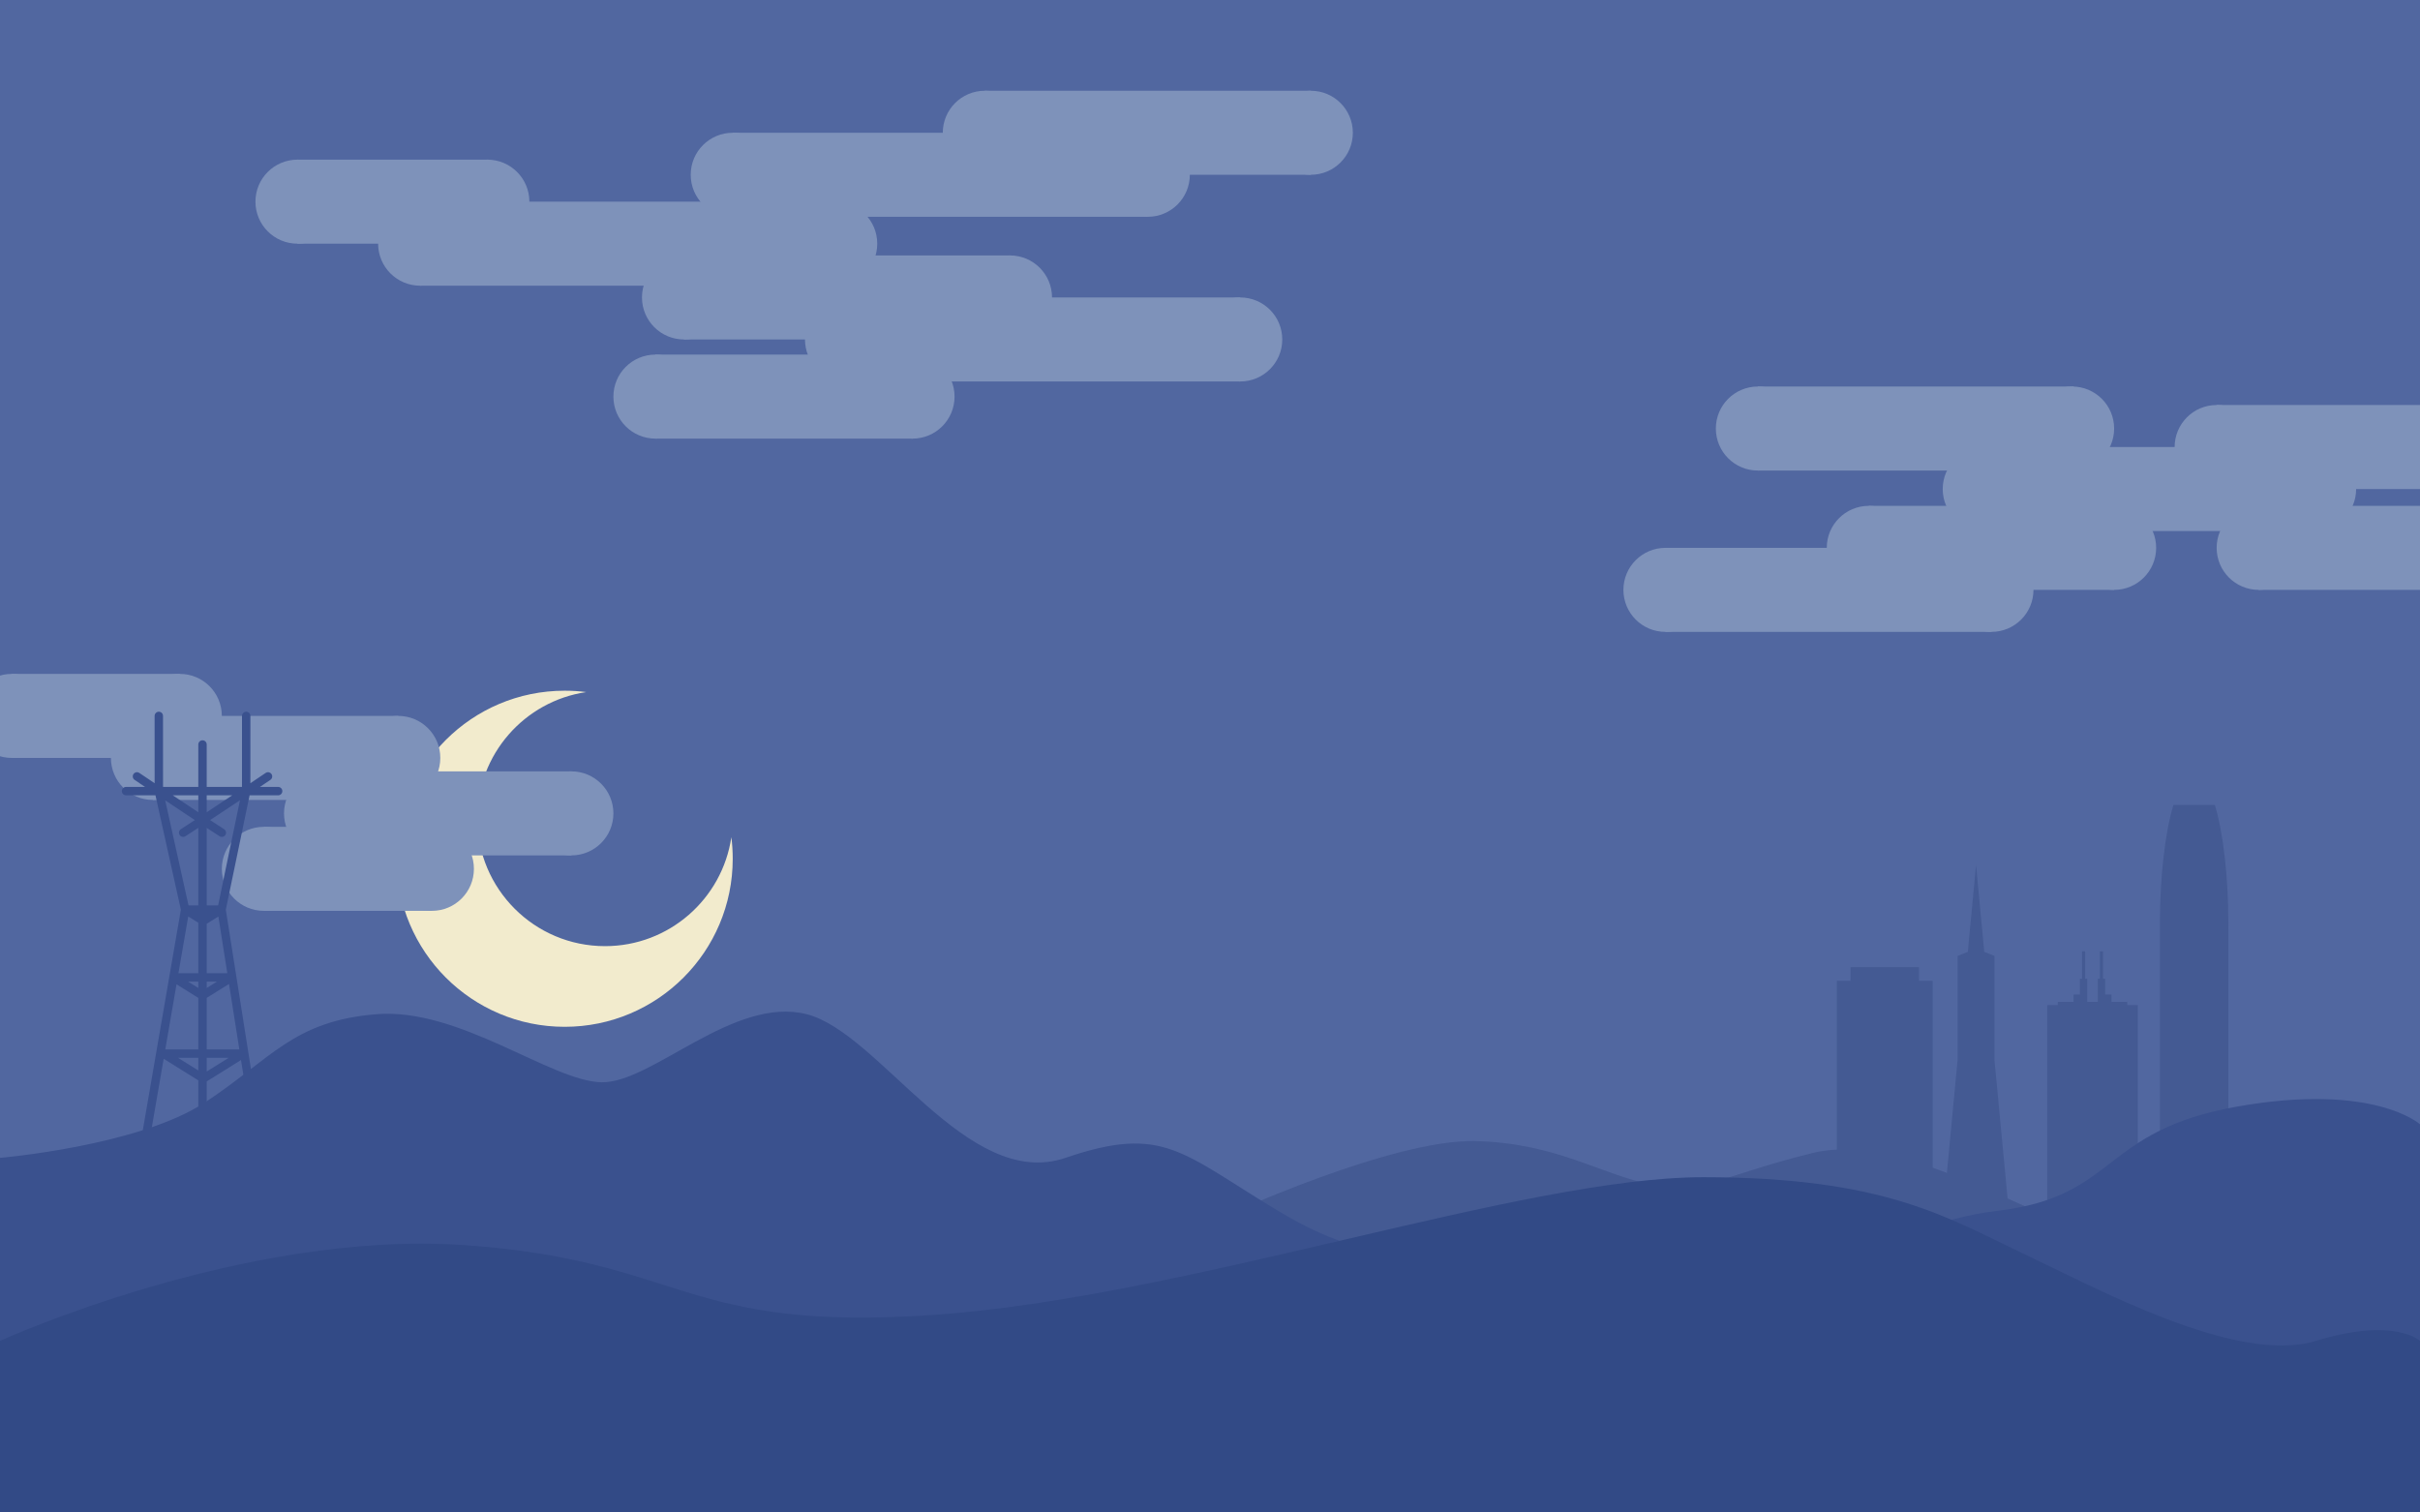<svg width="1440" height="900" viewBox="0 0 1440 900" fill="none" xmlns="http://www.w3.org/2000/svg">
<rect x="0" y="0" width="1440" height="900" fill="#333333" stroke="none"/>
<g clip-path="url(#clip0)">
<rect width="1440" height="900" fill="#5167A0"/>
<path fill-rule="evenodd" clip-rule="evenodd" d="M336 611C391.228 611 436 566.228 436 511C436 506.653 435.723 502.371 435.185 498.171C429.782 534.849 398.179 563 360 563C318.026 563 284 528.974 284 487C284 448.821 312.151 417.218 348.829 411.815C344.629 411.277 340.347 411 336 411C280.772 411 236 455.772 236 511C236 566.228 280.772 611 336 611Z" fill="#F2EBCD"/>
<circle cx="177" cy="120" r="25" fill="#7E92BA"/>
<circle cx="290" cy="120" r="25" fill="#7E92BA"/>
<circle cx="436" cy="104" r="25" fill="#7E92BA"/>
<circle cx="407" cy="177" r="25" fill="#7E92BA"/>
<circle cx="504" cy="202" r="25" fill="#7E92BA"/>
<circle cx="601" cy="177" r="25" fill="#7E92BA"/>
<circle cx="738" cy="202" r="25" fill="#7E92BA"/>
<circle cx="390" cy="236" r="25" fill="#7E92BA"/>
<circle cx="543" cy="236" r="25" fill="#7E92BA"/>
<circle cx="683" cy="104" r="25" fill="#7E92BA"/>
<circle cx="780" cy="79" r="25" fill="#7E92BA"/>
<circle cx="586" cy="79" r="25" fill="#7E92BA"/>
<circle cx="250" cy="145" r="25" fill="#7E92BA"/>
<circle cx="497" cy="145" r="25" fill="#7E92BA"/>
<rect x="504" y="177" width="234" height="50" fill="#7E92BA"/>
<rect x="407" y="152" width="194" height="50" fill="#7E92BA"/>
<rect x="250" y="120" width="247" height="50" fill="#7E92BA"/>
<rect x="436" y="79" width="247" height="50" fill="#7E92BA"/>
<rect x="586" y="54" width="194" height="50" fill="#7E92BA"/>
<rect x="177" y="95" width="114" height="50" fill="#7E92BA"/>
<rect x="390" y="211" width="153" height="50" fill="#7E92BA"/>
<circle r="25" transform="matrix(-1 0 0 1 991 351)" fill="#7E92BA"/>
<circle r="25" transform="matrix(-1 0 0 1 1185 351)" fill="#7E92BA"/>
<circle r="25" transform="matrix(-1 0 0 1 1258 326)" fill="#7E92BA"/>
<circle r="25" transform="matrix(-1 0 0 1 1377 291)" fill="#7E92BA"/>
<circle r="25" transform="matrix(-1 0 0 1 1233 255)" fill="#7E92BA"/>
<circle r="25" transform="matrix(-1 0 0 1 1319 266)" fill="#7E92BA"/>
<circle r="25" transform="matrix(-1 0 0 1 1344 326)" fill="#7E92BA"/>
<circle r="25" transform="matrix(-1 0 0 1 1450 326)" fill="#7E92BA"/>
<circle r="25" transform="matrix(-1 0 0 1 1046 255)" fill="#7E92BA"/>
<circle r="25" transform="matrix(-1 0 0 1 1181 291)" fill="#7E92BA"/>
<circle r="25" transform="matrix(-1 0 0 1 1112 326)" fill="#7E92BA"/>
<rect width="196" height="50" transform="matrix(-1 0 0 1 1377 266)" fill="#7E92BA"/>
<rect width="106" height="50" transform="matrix(-1 0 0 1 1450 301)" fill="#7E92BA"/>
<rect width="169" height="50" transform="matrix(-1 0 0 1 1488 241)" fill="#7E92BA"/>
<rect width="146" height="50" transform="matrix(-1 0 0 1 1258 301)" fill="#7E92BA"/>
<rect width="194" height="50" transform="matrix(-1 0 0 1 1185 326)" fill="#7E92BA"/>
<rect width="188" height="50" transform="matrix(-1 0 0 1 1234 230)" fill="#7E92BA"/>
<circle cx="157" cy="517" r="25" fill="#7E92BA"/>
<circle cx="7" cy="426" r="25" fill="#7E92BA"/>
<circle cx="194" cy="484" r="25" fill="#7E92BA"/>
<circle cx="257" cy="517" r="25" fill="#7E92BA"/>
<circle cx="107" cy="426" r="25" fill="#7E92BA"/>
<circle cx="340" cy="484" r="25" fill="#7E92BA"/>
<circle cx="237" cy="451" r="25" fill="#7E92BA"/>
<circle cx="91" cy="451" r="25" fill="#7E92BA"/>
<rect x="157" y="492" width="100" height="50" fill="#7E92BA"/>
<rect x="7" y="401" width="100" height="50" fill="#7E92BA"/>
<rect x="194" y="459" width="146" height="50" fill="#7E92BA"/>
<rect x="91" y="426" width="146" height="50" fill="#7E92BA"/>
<path d="M120.5 698L120.5 443M94.519 470.75L94.5 426M94.519 470.75H146.481M94.519 470.75L120.5 488M94.519 470.75H75M94.519 470.75L81.5 462M94.519 470.75L120.481 488M94.519 470.75L110.175 541.25M146.481 470.75L146.5 426M146.481 470.75L120.5 488M146.481 470.75L120.481 488M146.481 470.75H165.5M146.481 470.75L159.481 462M146.481 470.75L131.825 541.25M120.5 488L108.981 495.5M120.481 488L132 495.5M131.825 541.25L121 548L110.175 541.25M131.825 541.25H110.175M131.825 541.25L153 675.5M110.175 541.25L87 675.5M120.5 592.4L137.821 581.6H103.179L120.5 592.4ZM121 641.8L144.816 626.95H97.184L121 641.8Z" stroke="#3A518E" stroke-width="5" stroke-linecap="round" stroke-linejoin="round"/>
<path fill-rule="evenodd" clip-rule="evenodd" d="M1251.4 566.097H1249.52V582.389H1248.27V591.788H1248.27V596.174H1242L1242 582.389H1240.75V566.097H1238.87V582.389H1237.62V591.788H1233.86V596.174H1224.46V598.054H1218.19V724H1242H1248.27H1272.08V598.054H1265.81V596.174H1256.41V591.788H1252.65V582.389H1251.4V566.097Z" fill="#445A93"/>
<path fill-rule="evenodd" clip-rule="evenodd" d="M1141.87 575.496H1101.15V583.642H1093V724L1101.15 724H1141.87L1150.02 724V583.642H1141.87V575.496Z" fill="#445A93"/>
<path fill-rule="evenodd" clip-rule="evenodd" d="M1186.79 568.892V630.58L1195.63 724H1156.02L1164.86 630.581V568.892L1164.7 568.892L1170.94 566.397L1175.83 514.716L1180.72 566.397L1186.95 568.892L1186.79 568.892Z" fill="#445A93"/>
<path fill-rule="evenodd" clip-rule="evenodd" d="M1293.27 479H1317.94C1322.82 495.255 1325.97 520.923 1325.97 549.806C1325.97 550.854 1325.96 551.899 1325.95 552.939H1325.97V724H1285.24V552.939H1285.25C1285.24 551.899 1285.24 550.854 1285.24 549.806C1285.24 520.923 1288.39 495.255 1293.27 479Z" fill="#445A93"/>
<path d="M877.5 679C828.5 678 731.5 722.5 731.5 722.5L489.5 793H0V900H1440V750.5C1440 750.5 1297.5 750 1250.5 736C1203.5 722 1130.5 673.5 1079 686C1027.5 698.5 1013.5 710.5 983.5 705C953.5 699.5 926.5 680 877.5 679Z" fill="#445A93"/>
<path d="M122 655.979C82.5 681.978 0 688.979 0 688.979V900H1440V669C1440 669 1412.5 644 1331 658.5C1249.5 673 1260.5 712 1188.5 720.5C1116.5 729 1089.5 775.5 1025.5 769.5C961.5 763.5 965 715 908 732C851 749 818 755 760.5 720.5C703 686 692.5 669 634 688.979C575.5 708.957 523.5 614.5 480 603.5C436.5 592.5 388 644.5 358 644C328 643.5 273.5 599.5 224 603.5C174.5 607.5 161.5 629.979 122 655.979Z" fill="#3A518E"/>
<path d="M276 740.901C144.5 731.901 0 797.901 0 797.901V900H1440V797.901C1440 797.901 1425 783.5 1378 797.901C1331 812.302 1247.5 766.501 1203 745.5C1158.5 724.5 1121.5 700.5 1013.5 700.5C905.5 700.5 706.5 771.901 556 782.401C405.5 792.901 407.5 749.901 276 740.901Z" fill="#324A86"/>
</g>
<defs>
<clipPath id="clip0">
<rect width="1440" height="900" fill="white"/>
</clipPath>
</defs>
</svg>
